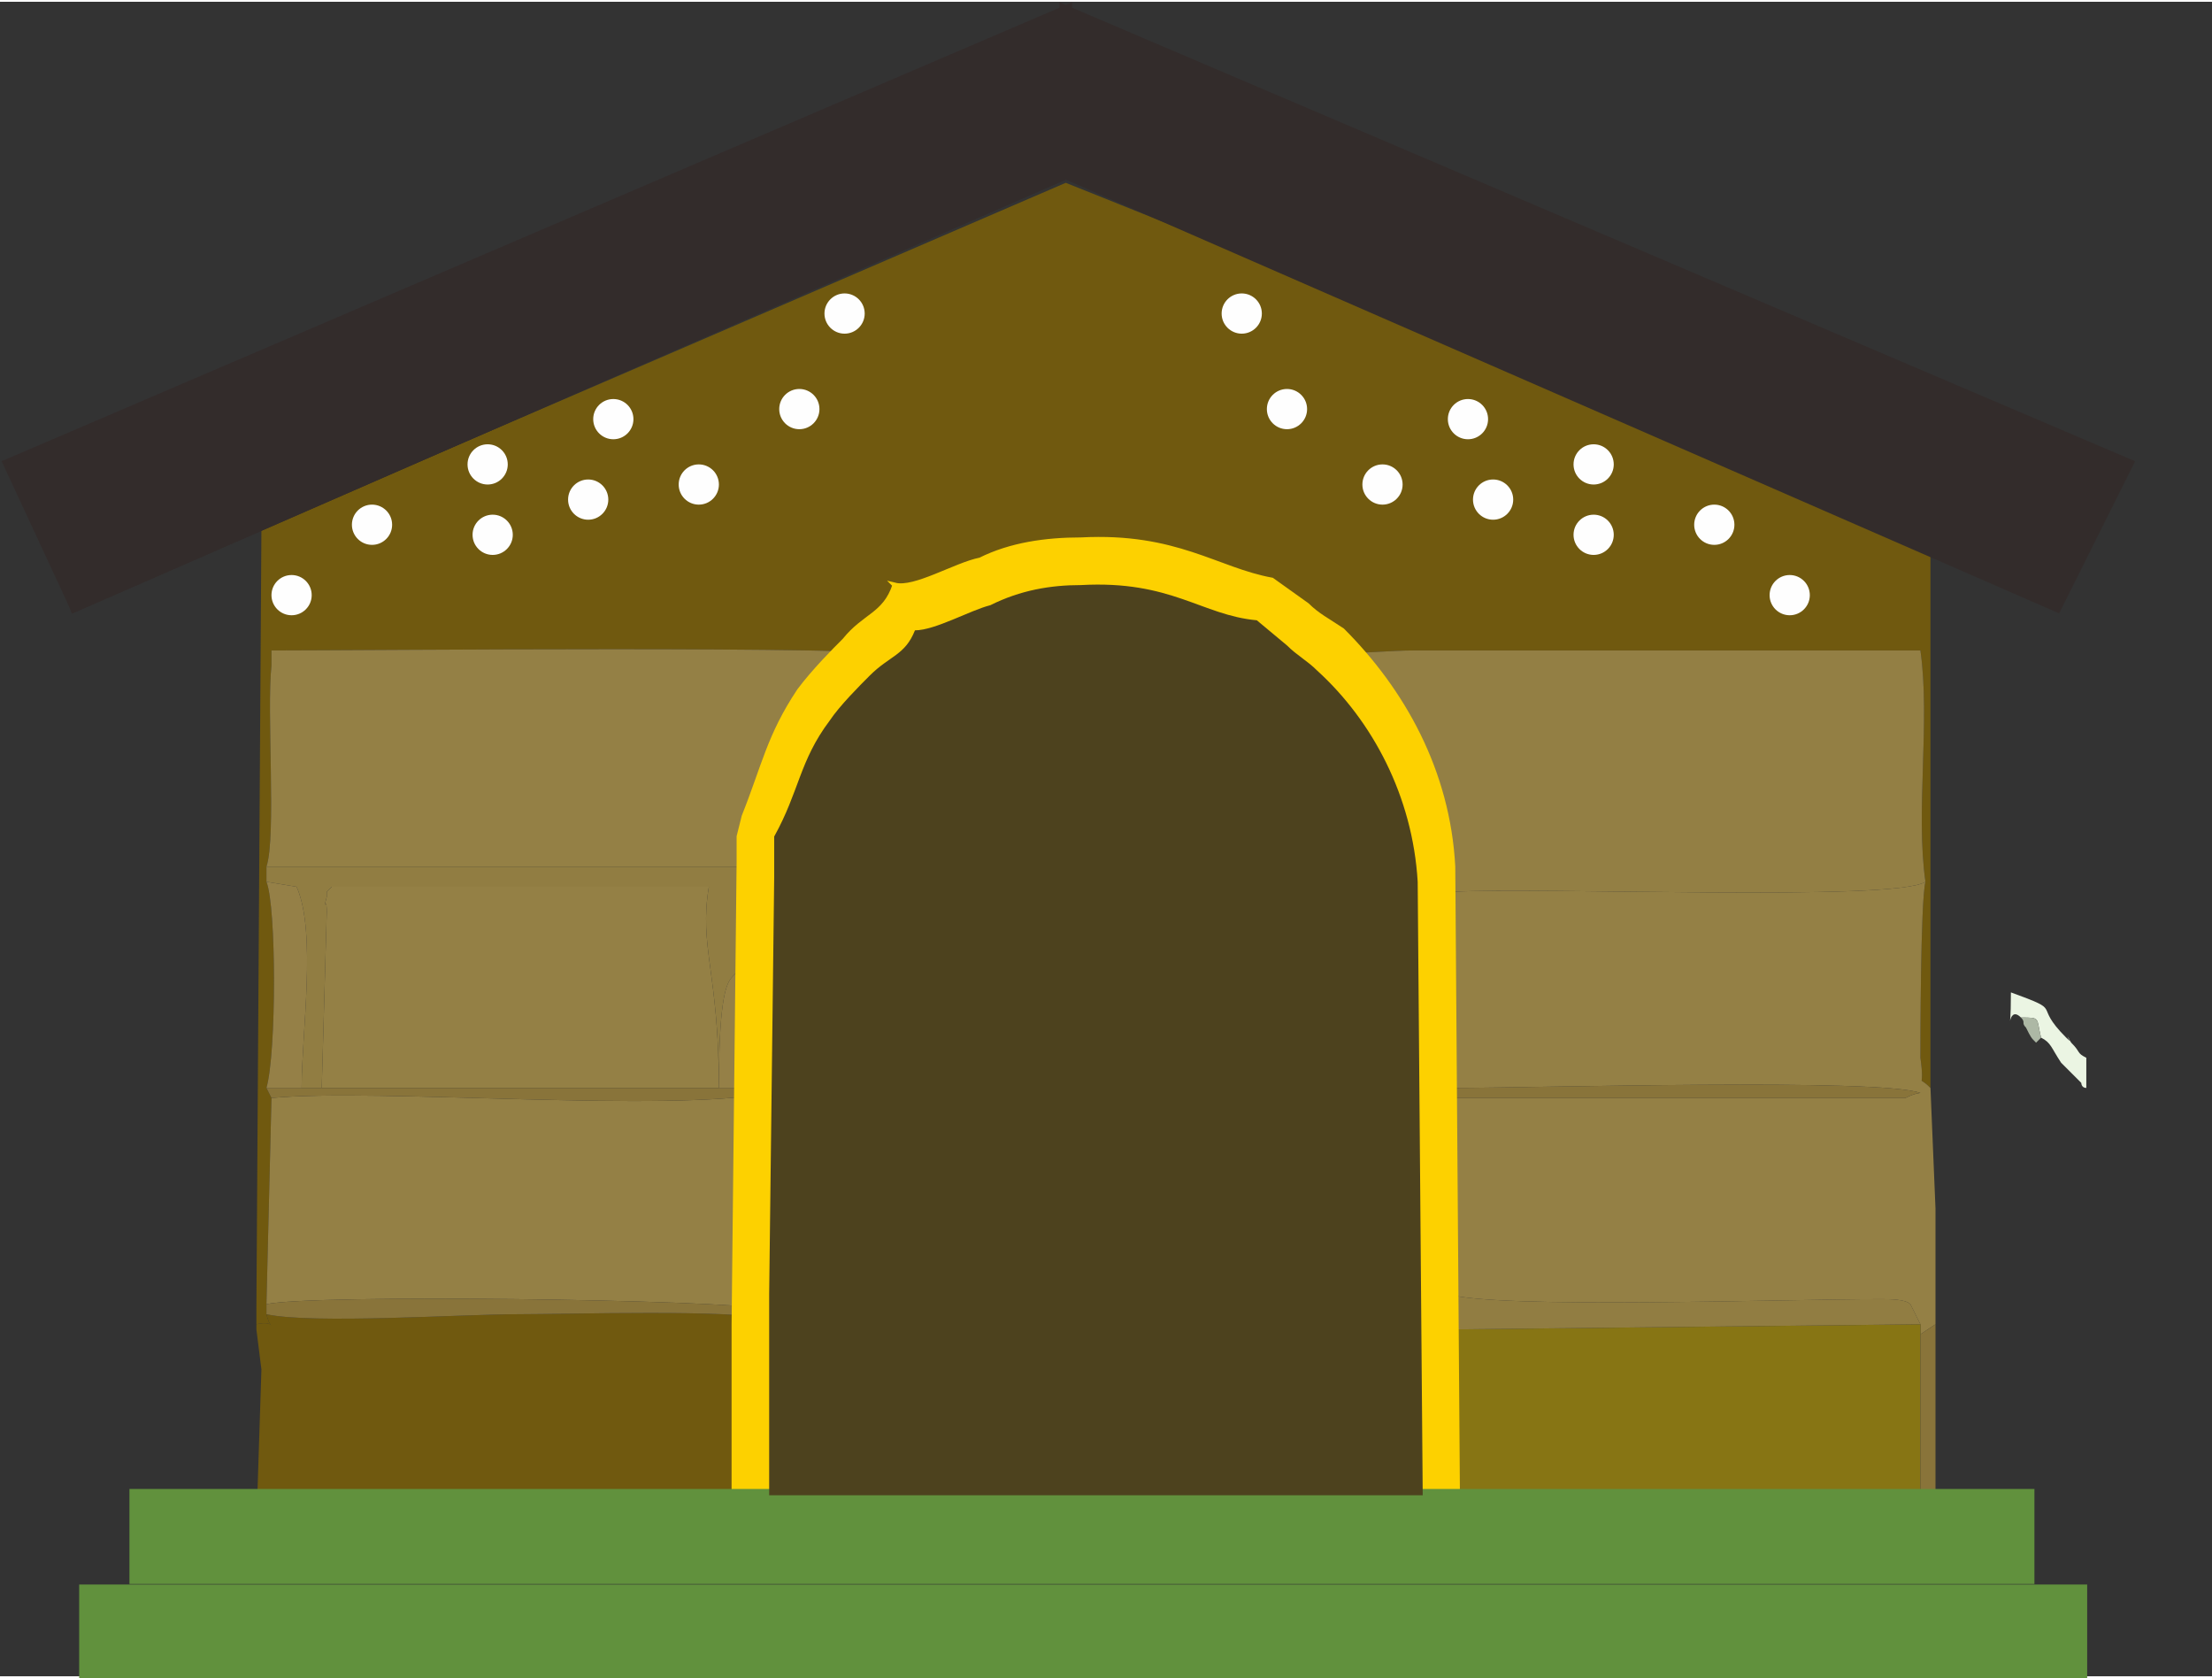 <?xml version="1.0" encoding="UTF-8"?>
<!DOCTYPE svg PUBLIC "-//W3C//DTD SVG 1.1//EN" "http://www.w3.org/Graphics/SVG/1.1/DTD/svg11.dtd">
<!-- Creator: CorelDRAW X7 -->
<svg xmlns="http://www.w3.org/2000/svg" xml:space="preserve" width="35.169mm" height="26.673mm" version="1.1" style="shape-rendering:geometricPrecision; text-rendering:geometricPrecision; image-rendering:optimizeQuality; fill-rule:evenodd; clip-rule:evenodd"
viewBox="0 0 440 333"
 xmlns:xlink="http://www.w3.org/1999/xlink">
 <rect x="0" y="0" width="440" height="333" fill="#333333" stroke="none"/>
 <defs>
  <style type="text/css">
   <![CDATA[
    .str2 {stroke:#332C2B;stroke-width:2.5}
    .str1 {stroke:#61913D;stroke-width:2.5}
    .str0 {stroke:#FDD100;stroke-width:0.953}
    .fil7 {fill:none}
    .fil14 {fill:#FEFEFE}
    .fil12 {fill:#332C2B}
    .fil10 {fill:#FDD100}
    .fil13 {fill:#4D421E}
    .fil5 {fill:#89743A}
    .fil4 {fill:#917D42}
    .fil2 {fill:#937F44}
    .fil1 {fill:#948045}
    .fil6 {fill:#958047}
    .fil9 {fill:#ADB8A5}
    .fil8 {fill:#EBF5E3}
    .fil11 {fill:#61913D}
    .fil3 {fill:#877514}
    .fil0 {fill:#70590F}
   ]]>
  </style>
 </defs>
 <g id="圖層_x0020_1">
  <g id="_2173512025808">
   <path class="fil0" d="M52 105l-1 155 0 3c4,-1 3,2 2,-2l0 -2 1 -41 -1 -2c2,-7 2,-36 0,-41l0 -3c2,-6 0,-31 1,-40l0 -3c19,0 119,-1 128,1 4,0 11,-4 15,-5 6,-2 12,-4 18,-4 18,-1 24,6 35,8 5,2 24,0 31,0l101 0c2,14 -1,32 1,46 -1,4 -1,33 -1,35 1,7 -1,3 2,6l0 -111 -172 -69 -160 69z"/>
   <path class="fil1" d="M289 216c16,0 85,-2 93,1 0,0 -1,0 -3,1l-91 0c-5,10 -2,27 -3,39 1,0 2,0 3,0 10,3 67,1 86,1 2,0 5,0 6,1l2 4 0 2 3 -2 0 -11 0 -12 -1 -24c-3,-3 -1,1 -2,-6 0,-2 0,-31 1,-35 -6,4 -77,1 -94,2l0 39z"/>
   <path class="fil2" d="M282 180c3,3 1,28 1,34 2,1 1,1 3,2 1,0 2,0 3,0l0 -39c17,-1 88,2 94,-2 -2,-14 1,-32 -1,-46l-101 0c-7,0 -26,2 -31,0l6 5c2,1 4,2 6,4 11,10 19,25 20,42z"/>
   <path class="fil1" d="M53 172l101 0c5,-10 5,-15 11,-23 2,-4 6,-8 8,-10 4,-4 7,-3 9,-9 -9,-2 -109,-1 -128,-1l0 3c-1,9 1,34 -1,40z"/>
   <path class="fil0" d="M51 263l0 1 1 8 -1 31 102 0 0 -41c-7,-2 -40,-1 -50,-1 -11,0 -41,2 -50,0 1,4 2,1 -2,2z"/>
   <path class="fil1" d="M53 259c9,-2 90,-1 100,1l0 -43c-20,4 -78,-1 -99,1l-1 41z"/>
   <path class="fil3" d="M283 297l2 5 97 0 0 -37 0 -2 -91 1c0,0 0,0 -1,0 0,0 -1,1 -1,1 0,-1 -1,0 -1,0 0,0 0,1 0,1l0 36c-3,-7 -5,-5 -5,-5z"/>
   <path class="fil1" d="M64 216l79 0c0,-23 -4,-28 -2,-40l-75 0c0,0 0,0 -1,1 0,0 0,1 0,1 -1,4 0,-1 0,3l-1 35z"/>
   <path class="fil4" d="M283 297c0,0 2,-2 5,5l0 -36c0,0 0,-1 0,-1 0,0 1,-1 1,0 0,0 1,-1 1,-1 1,0 1,0 1,0l91 -1 -2 -4c-1,-1 -4,-1 -6,-1 -19,0 -76,2 -86,-1 -1,0 -2,0 -3,0 1,-12 -2,-29 3,-39 -6,1 -5,-1 -5,8 -1,15 2,26 0,41l0 30z"/>
   <path class="fil4" d="M60 216l4 0 1 -35c0,-4 -1,1 0,-3 0,0 0,-1 0,-1 1,-1 1,-1 1,-1l75 0c-2,12 2,17 2,40l0 0c0,-33 5,-15 4,-30 0,-5 -1,-5 1,-10l6 -1 0 -3 -101 0 0 3 6 1c4,9 1,29 1,40z"/>
   <path class="fil5" d="M283 302c4,3 90,2 102,1l0 -40 -3 2 0 37 -97 0 -2 -5 0 -30c2,-15 -1,-26 0,-41 0,-9 -1,-7 5,-8l91 0c2,-1 3,-1 3,-1 -8,-3 -77,-1 -93,-1 -1,0 -2,0 -3,0 -2,-1 -1,-1 -3,-2 0,-6 2,-31 -1,-34l1 122z"/>
   <path class="fil5" d="M143 216l0 0 -79 0 -4 0 -7 0 1 2c21,-2 79,3 99,-1l0 43c-10,-2 -91,-3 -100,-1l0 2c9,2 39,0 50,0 10,0 43,-1 50,1l1 -83c-3,4 -1,30 -1,37l-10 0z"/>
   <path class="fil6" d="M143 216l10 0c0,-7 -2,-33 1,-37l0 -4 -6 1c-2,5 -1,5 -1,10 1,15 -4,-3 -4,30z"/>
   <path class="fil6" d="M53 216l7 0c0,-11 3,-31 -1,-40l-6 -1c2,5 2,34 0,41z"/>
   <path class="fil7" d="M433 93l-5 15c3,-1 3,2 3,-1 1,1 0,1 1,0 0,0 1,-1 1,-1 1,0 1,0 1,1 0,1 2,4 6,4 -1,-2 -3,-5 -4,-7 -1,-3 0,2 -1,-4 0,-3 0,-4 0,-7"/>
   <path class="fil8" d="M402 202c4,0 3,0 4,4 2,1 2,2 4,5 1,1 1,1 2,2l2 2c0,0 0,1 1,1l0 -6c-2,-1 -1,-1 -3,-3 -2,-3 1,1 -1,-1 -7,-7 0,-5 -11,-9 0,11 -1,2 2,5z"/>
   <path class="fil9" d="M405 207l1 -1c-1,-4 0,-4 -4,-4 1,1 0,1 1,2 1,2 1,2 2,3z"/>
   <path class="fil10 str0" d="M178 116c-2,6 -6,6 -10,11 -2,2 -6,6 -9,10 -6,9 -7,15 -11,25l-1 4 0 5 -1 92 0 45 144 -1 -1 -135c-1,-19 -10,-35 -22,-47 -3,-2 -5,-3 -7,-5l-7 -5c-11,-2 -19,-9 -38,-8 -7,0 -14,1 -20,4 -5,1 -13,6 -17,5z"/>
   <rect class="fil11 str1" x="27" y="297" width="376.429" height="16.392"/>
   <rect class="fil11 str1" x="17" y="316" width="396.92" height="16.392"/>
   <polyline class="fil7 str2" points="212,34 15,120 9,104 212,16 "/>
   <polygon class="fil12 str2" points="212,2 212,34 15,120 2,92 "/>
   <polygon class="fil12 str2" points="212,2 212,34 409,120 423,92 "/>
   <path class="fil13" d="M182 125c-2,5 -5,5 -9,9 -2,2 -6,6 -8,9 -6,8 -6,14 -11,23l0 4 0 4 -1 83 0 40 130 0 -1 -122c-1,-17 -9,-32 -20,-42 -2,-2 -4,-3 -6,-5l-6 -5c-11,-1 -17,-8 -35,-7 -6,0 -12,1 -18,4 -4,1 -11,5 -15,5z"/>
   <circle class="fil14" cx="168" cy="62" r="4"/>
   <circle class="fil14" cx="159" cy="81" r="4"/>
   <circle class="fil14" cx="139" cy="96" r="4"/>
   <circle class="fil14" cx="117" cy="99" r="4"/>
   <circle class="fil14" cx="97" cy="92" r="4"/>
   <circle class="fil14" cx="122" cy="83" r="4"/>
   <circle class="fil14" cx="98" cy="106" r="4"/>
   <circle class="fil14" cx="74" cy="104" r="4"/>
   <circle class="fil14" cx="58" cy="118" r="4"/>
   <circle class="fil14" cx="247" cy="62" r="4"/>
   <circle class="fil14" cx="256" cy="81" r="4"/>
   <circle class="fil14" cx="275" cy="96" r="4"/>
   <circle class="fil14" cx="297" cy="99" r="4"/>
   <circle class="fil14" cx="317" cy="92" r="4"/>
   <circle class="fil14" cx="292" cy="83" r="4"/>
   <circle class="fil14" cx="317" cy="106" r="4"/>
   <circle class="fil14" cx="341" cy="104" r="4"/>
   <circle class="fil14" cx="356" cy="118" r="4"/>
  </g>
 </g>
</svg>
